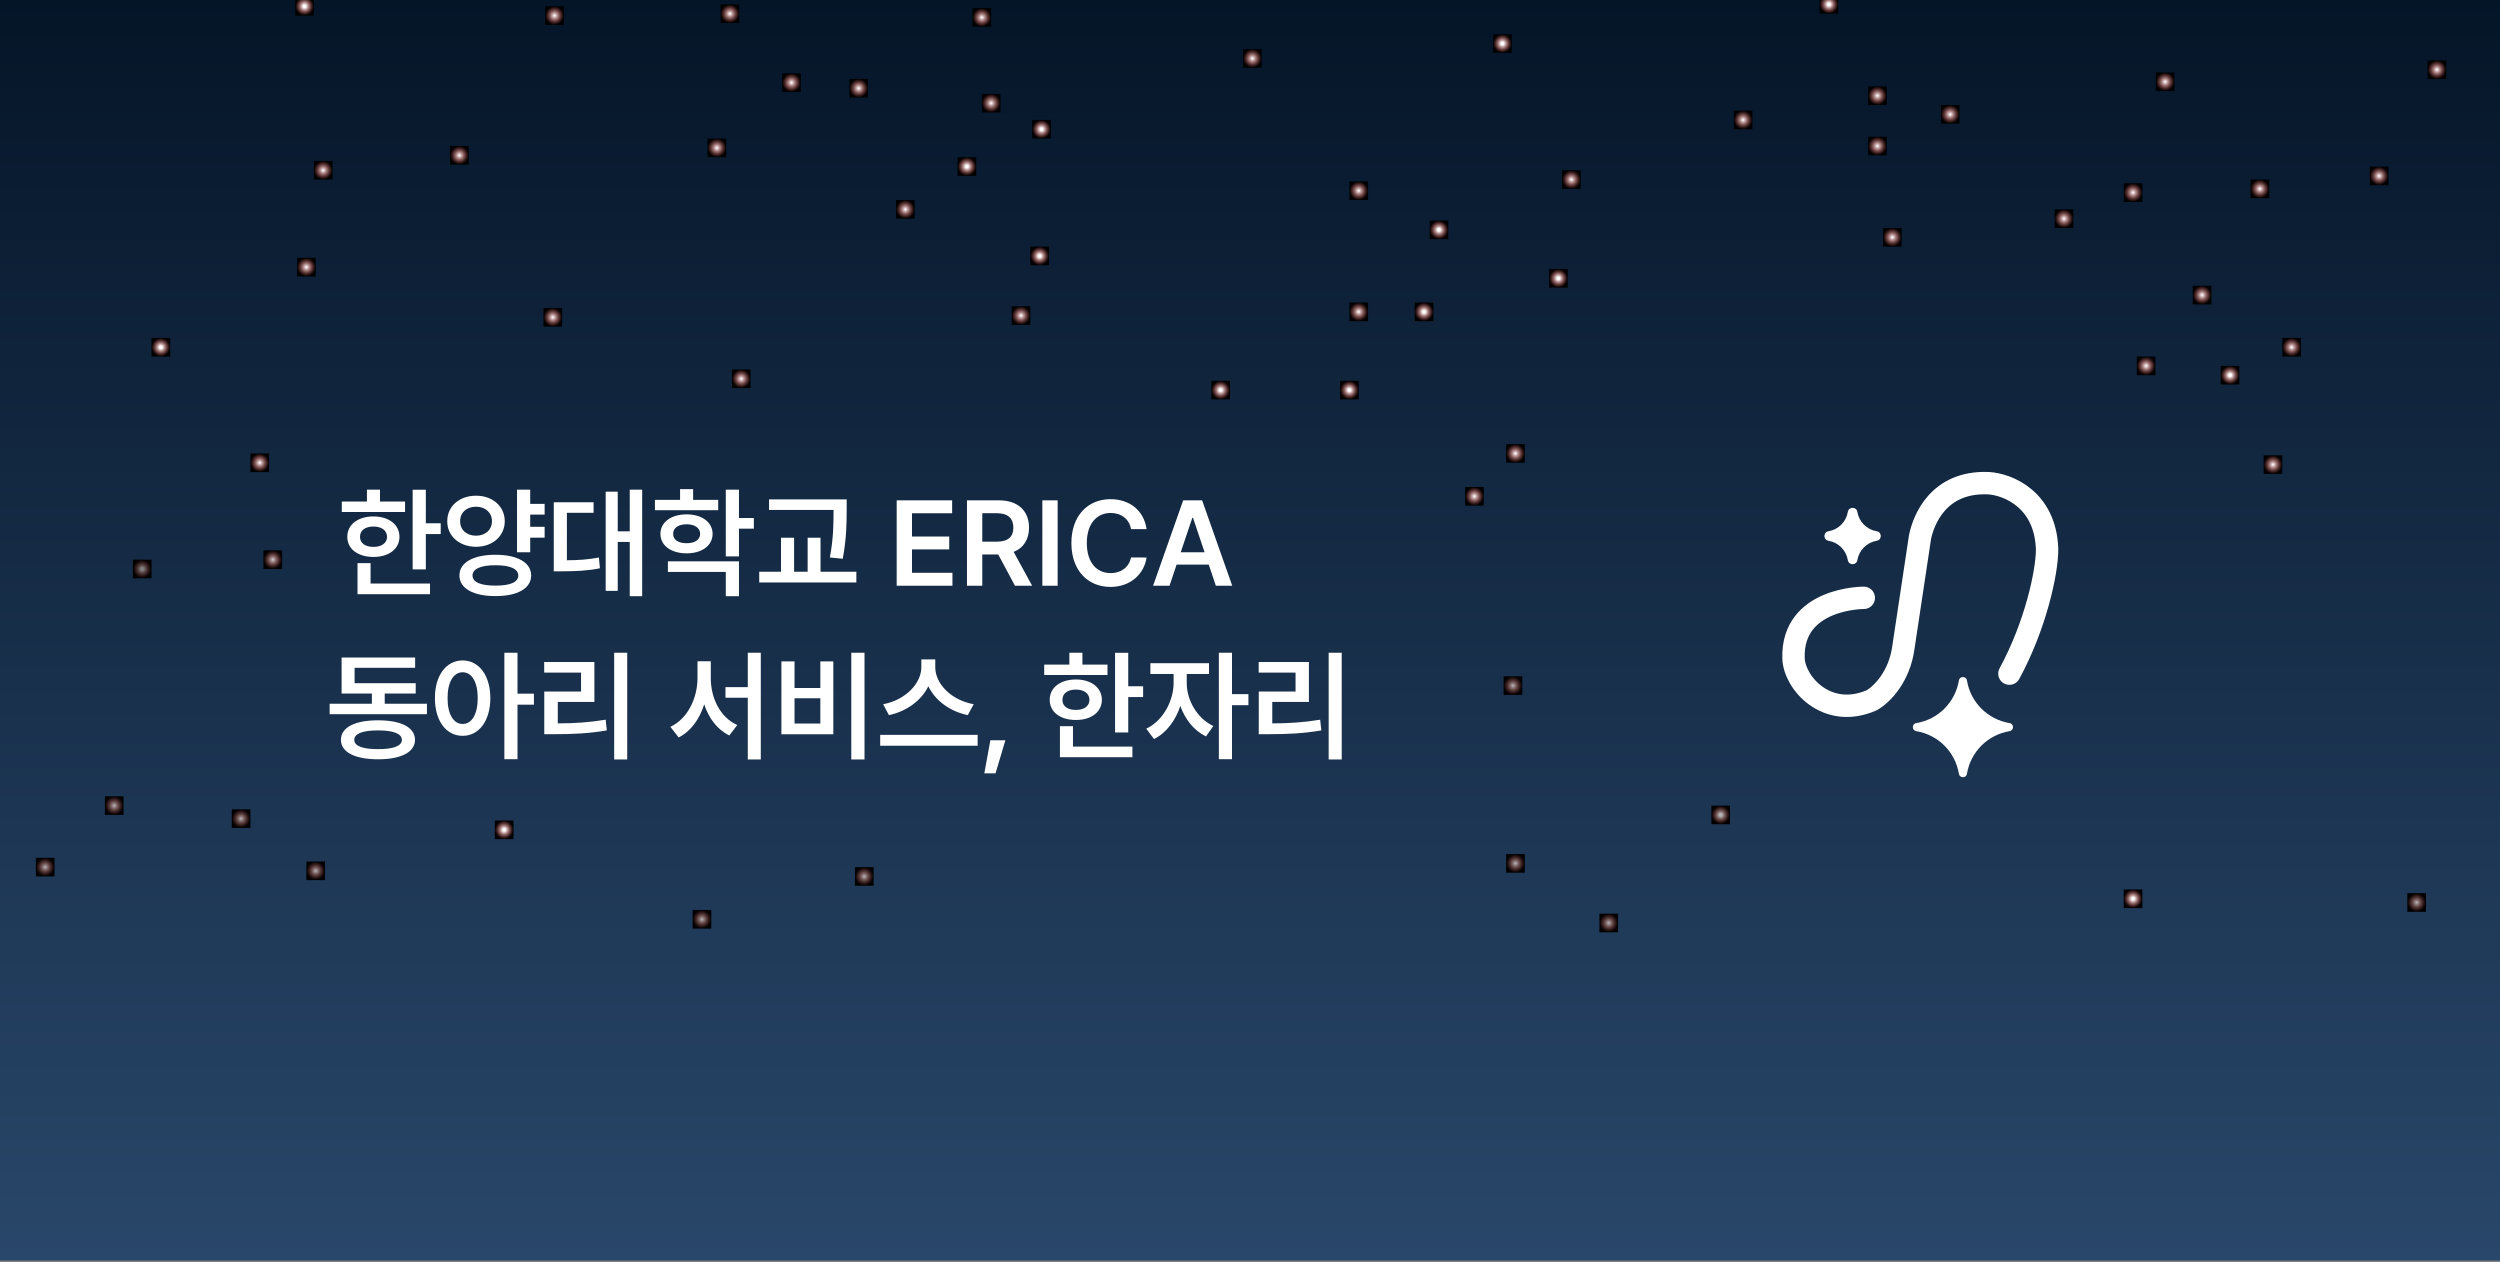 <svg width="414" height="209" viewBox="0 0 414 209" fill="none" xmlns="http://www.w3.org/2000/svg">
<rect x="0" y="0" width="414" height="209" fill="#808080" stroke="none"/>
<g clip-path="url(#clip0_2410_3915)">
<rect width="414" height="208.74" fill="url(#paint0_linear_2410_3915)"/>
<g style="mix-blend-mode:color-dodge">
<rect width="3.09" height="3.086" transform="translate(25.093 55.96)" fill="black"/>
<ellipse cx="26.638" cy="57.503" rx="1.545" ry="1.543" fill="url(#paint1_radial_2410_3915)"/>
</g>
<g style="mix-blend-mode:color-dodge">
<rect width="3.09" height="3.086" transform="translate(48.885 -0.505)" fill="black"/>
<ellipse cx="50.43" cy="1.038" rx="1.545" ry="1.543" fill="url(#paint2_radial_2410_3915)"/>
</g>
<g style="mix-blend-mode:color-dodge">
<rect width="3.09" height="3.086" transform="translate(22.004 92.678)" fill="black"/>
<ellipse cx="23.549" cy="94.221" rx="1.545" ry="1.543" fill="url(#paint3_radial_2410_3915)" fill-opacity="0.5"/>
</g>
<g style="mix-blend-mode:color-dodge">
<rect width="3.09" height="3.086" transform="translate(81.946 135.876)" fill="black"/>
<ellipse cx="83.491" cy="137.419" rx="1.545" ry="1.543" fill="url(#paint4_radial_2410_3915)"/>
</g>
<g style="mix-blend-mode:color-dodge">
<rect width="3.09" height="3.086" transform="translate(283.402 133.407)" fill="black"/>
<ellipse cx="284.947" cy="134.95" rx="1.545" ry="1.543" fill="url(#paint5_radial_2410_3915)" fill-opacity="0.7"/>
</g>
<g style="mix-blend-mode:color-dodge">
<rect width="3.09" height="3.086" transform="translate(351.688 147.292)" fill="black"/>
<ellipse cx="353.232" cy="148.835" rx="1.545" ry="1.543" fill="url(#paint6_radial_2410_3915)"/>
</g>
<g style="mix-blend-mode:color-dodge">
<rect width="3.09" height="3.086" transform="translate(367.754 60.589)" fill="black"/>
<ellipse cx="369.299" cy="62.131" rx="1.545" ry="1.543" fill="url(#paint7_radial_2410_3915)"/>
</g>
<g style="mix-blend-mode:color-dodge">
<rect width="3.09" height="3.086" transform="translate(114.698 150.686)" fill="black"/>
<ellipse cx="116.243" cy="152.229" rx="1.545" ry="1.543" fill="url(#paint8_radial_2410_3915)" fill-opacity="0.7"/>
</g>
<g style="mix-blend-mode:color-dodge">
<rect width="3.09" height="3.086" transform="translate(249 112)" fill="black"/>
<ellipse cx="250.545" cy="113.543" rx="1.545" ry="1.543" fill="url(#paint9_radial_2410_3915)" fill-opacity="0.7"/>
</g>
<g style="mix-blend-mode:color-dodge">
<rect width="3.09" height="3.086" transform="translate(249.415 141.43)" fill="black"/>
<ellipse cx="250.959" cy="142.973" rx="1.545" ry="1.543" fill="url(#paint10_radial_2410_3915)" fill-opacity="0.7"/>
</g>
<g style="mix-blend-mode:color-dodge">
<rect width="3.09" height="3.086" transform="translate(264.863 151.303)" fill="black"/>
<ellipse cx="266.408" cy="152.846" rx="1.545" ry="1.543" fill="url(#paint11_radial_2410_3915)" fill-opacity="0.7"/>
</g>
<g style="mix-blend-mode:color-dodge">
<rect width="3.09" height="3.086" transform="translate(398.653 147.909)" fill="black"/>
<ellipse cx="400.198" cy="149.452" rx="1.545" ry="1.543" fill="url(#paint12_radial_2410_3915)" fill-opacity="0.7"/>
</g>
<g style="mix-blend-mode:color-dodge">
<rect width="3.09" height="3.086" transform="translate(377.951 55.96)" fill="black"/>
<ellipse cx="379.496" cy="57.503" rx="1.545" ry="1.543" fill="url(#paint13_radial_2410_3915)"/>
</g>
<g style="mix-blend-mode:color-dodge">
<rect width="3.09" height="3.086" transform="translate(205.848 8.134)" fill="black"/>
<ellipse cx="207.393" cy="9.677" rx="1.545" ry="1.543" fill="url(#paint14_radial_2410_3915)"/>
</g>
<g style="mix-blend-mode:color-dodge">
<rect width="3.09" height="3.086" transform="translate(223.46 30.042)" fill="black"/>
<ellipse cx="225.005" cy="31.584" rx="1.545" ry="1.543" fill="url(#paint15_radial_2410_3915)"/>
</g>
<g style="mix-blend-mode:color-dodge">
<rect width="3.09" height="3.086" transform="translate(374.861 75.399)" fill="black"/>
<ellipse cx="376.406" cy="76.942" rx="1.545" ry="1.543" fill="url(#paint16_radial_2410_3915)"/>
</g>
<g style="mix-blend-mode:color-dodge">
<rect width="3.09" height="3.086" transform="translate(353.85 59.046)" fill="black"/>
<ellipse cx="355.395" cy="60.589" rx="1.545" ry="1.543" fill="url(#paint17_radial_2410_3915)"/>
</g>
<g style="mix-blend-mode:color-dodge">
<rect width="3.09" height="3.086" transform="translate(161.045 1.346)" fill="black"/>
<ellipse cx="162.59" cy="2.889" rx="1.545" ry="1.543" fill="url(#paint18_radial_2410_3915)"/>
</g>
<g style="mix-blend-mode:color-dodge">
<rect width="3.09" height="3.086" transform="translate(43.632 91.135)" fill="black"/>
<ellipse cx="45.177" cy="92.678" rx="1.545" ry="1.543" fill="url(#paint19_radial_2410_3915)" fill-opacity="0.8"/>
</g>
<g style="mix-blend-mode:color-dodge">
<rect width="3.09" height="3.086" transform="translate(311.829 37.756)" fill="black"/>
<ellipse cx="313.374" cy="39.298" rx="1.545" ry="1.543" fill="url(#paint20_radial_2410_3915)"/>
</g>
<g style="mix-blend-mode:color-dodge">
<rect width="3.09" height="3.086" transform="translate(5.937 142.047)" fill="black"/>
<ellipse cx="7.481" cy="143.59" rx="1.545" ry="1.543" fill="url(#paint21_radial_2410_3915)" fill-opacity="0.7"/>
</g>
<g style="mix-blend-mode:color-dodge">
<rect width="3.09" height="3.086" transform="translate(17.369 131.865)" fill="black"/>
<ellipse cx="18.914" cy="133.407" rx="1.545" ry="1.543" fill="url(#paint22_radial_2410_3915)" fill-opacity="0.7"/>
</g>
<g style="mix-blend-mode:color-dodge">
<rect width="3.09" height="3.086" transform="translate(49.194 42.692)" fill="black"/>
<ellipse cx="50.739" cy="44.235" rx="1.545" ry="1.543" fill="url(#paint23_radial_2410_3915)"/>
</g>
<g style="mix-blend-mode:color-dodge">
<rect width="3.09" height="3.086" transform="translate(41.469 75.091)" fill="black"/>
<ellipse cx="43.014" cy="76.633" rx="1.545" ry="1.543" fill="url(#paint24_radial_2410_3915)"/>
</g>
<g style="mix-blend-mode:color-dodge">
<rect width="3.09" height="3.086" transform="translate(148.377 33.127)" fill="black"/>
<ellipse cx="149.922" cy="34.67" rx="1.545" ry="1.543" fill="url(#paint25_radial_2410_3915)"/>
</g>
<g style="mix-blend-mode:color-dodge">
<rect width="3.09" height="3.086" transform="translate(167.534 50.715)" fill="black"/>
<ellipse cx="169.079" cy="52.258" rx="1.545" ry="1.543" fill="url(#paint26_radial_2410_3915)"/>
</g>
<g style="mix-blend-mode:color-dodge">
<rect width="3.09" height="3.086" transform="translate(249.415 73.548)" fill="black"/>
<ellipse cx="250.959" cy="75.091" rx="1.545" ry="1.543" fill="url(#paint27_radial_2410_3915)"/>
</g>
<g style="mix-blend-mode:color-dodge">
<rect width="3.09" height="3.086" transform="translate(242.617 80.645)" fill="black"/>
<ellipse cx="244.162" cy="82.187" rx="1.545" ry="1.543" fill="url(#paint28_radial_2410_3915)"/>
</g>
<g style="mix-blend-mode:color-dodge">
<rect width="3.09" height="3.086" transform="translate(258.684 28.19)" fill="black"/>
<ellipse cx="260.229" cy="29.733" rx="1.545" ry="1.543" fill="url(#paint29_radial_2410_3915)"/>
</g>
<g style="mix-blend-mode:color-dodge">
<rect width="3.09" height="3.086" transform="translate(223.46 50.098)" fill="black"/>
<ellipse cx="225.005" cy="51.641" rx="1.545" ry="1.543" fill="url(#paint30_radial_2410_3915)"/>
</g>
<g style="mix-blend-mode:color-dodge">
<rect width="3.09" height="3.086" transform="translate(287.11 18.317)" fill="black"/>
<ellipse cx="288.655" cy="19.86" rx="1.545" ry="1.543" fill="url(#paint31_radial_2410_3915)"/>
</g>
<g style="mix-blend-mode:color-dodge">
<rect width="3.09" height="3.086" transform="translate(321.407 17.391)" fill="black"/>
<ellipse cx="322.952" cy="18.934" rx="1.545" ry="1.543" fill="url(#paint32_radial_2410_3915)"/>
</g>
<g style="mix-blend-mode:color-dodge">
<rect width="3.09" height="3.086" transform="translate(309.357 22.637)" fill="black"/>
<ellipse cx="310.902" cy="24.179" rx="1.545" ry="1.543" fill="url(#paint33_radial_2410_3915)"/>
</g>
<g style="mix-blend-mode:color-dodge">
<rect width="3.09" height="3.086" transform="translate(309.357 14.306)" fill="black"/>
<ellipse cx="310.902" cy="15.848" rx="1.545" ry="1.543" fill="url(#paint34_radial_2410_3915)"/>
</g>
<g style="mix-blend-mode:color-dodge">
<rect width="3.09" height="3.086" transform="translate(340.255 34.67)" fill="black"/>
<ellipse cx="341.8" cy="36.213" rx="1.545" ry="1.543" fill="url(#paint35_radial_2410_3915)"/>
</g>
<g style="mix-blend-mode:color-dodge">
<rect width="3.09" height="3.086" transform="translate(372.698 29.733)" fill="black"/>
<ellipse cx="374.243" cy="31.276" rx="1.545" ry="1.543" fill="url(#paint36_radial_2410_3915)"/>
</g>
<g style="mix-blend-mode:color-dodge">
<rect width="3.09" height="3.086" transform="translate(363.12 47.321)" fill="black"/>
<ellipse cx="364.665" cy="48.864" rx="1.545" ry="1.543" fill="url(#paint37_radial_2410_3915)"/>
</g>
<g style="mix-blend-mode:color-dodge">
<rect width="3.09" height="3.086" transform="translate(351.688 30.35)" fill="black"/>
<ellipse cx="353.232" cy="31.893" rx="1.545" ry="1.543" fill="url(#paint38_radial_2410_3915)"/>
</g>
<g style="mix-blend-mode:color-dodge">
<rect width="3.09" height="3.086" transform="translate(402.011 10)" fill="black"/>
<ellipse cx="403.556" cy="11.543" rx="1.545" ry="1.543" fill="url(#paint39_radial_2410_3915)"/>
</g>
<g style="mix-blend-mode:color-dodge">
<rect width="3.09" height="3.086" transform="translate(392.432 27.588)" fill="black"/>
<ellipse cx="393.977" cy="29.13" rx="1.545" ry="1.543" fill="url(#paint40_radial_2410_3915)"/>
</g>
<g style="mix-blend-mode:color-dodge">
<rect width="3.09" height="3.086" transform="translate(357 12)" fill="black"/>
<ellipse cx="358.545" cy="13.543" rx="1.545" ry="1.543" fill="url(#paint41_radial_2410_3915)"/>
</g>
<g style="mix-blend-mode:color-dodge">
<rect width="3.09" height="3.086" transform="translate(117.17 22.945)" fill="black"/>
<ellipse cx="118.715" cy="24.488" rx="1.545" ry="1.543" fill="url(#paint42_radial_2410_3915)"/>
</g>
<g style="mix-blend-mode:color-dodge">
<rect width="3.09" height="3.086" transform="translate(121.207 61.182)" fill="black"/>
<ellipse cx="122.752" cy="62.725" rx="1.545" ry="1.543" fill="url(#paint43_radial_2410_3915)"/>
</g>
<g style="mix-blend-mode:color-dodge">
<rect width="3.09" height="3.086" transform="translate(90 51)" fill="black"/>
<ellipse cx="91.545" cy="52.543" rx="1.545" ry="1.543" fill="url(#paint44_radial_2410_3915)"/>
</g>
<g style="mix-blend-mode:color-dodge">
<rect width="3.09" height="3.086" transform="translate(129.529 12.146)" fill="black"/>
<ellipse cx="131.074" cy="13.688" rx="1.545" ry="1.543" fill="url(#paint45_radial_2410_3915)"/>
</g>
<g style="mix-blend-mode:color-dodge">
<rect width="3.09" height="3.086" transform="translate(119.333 0.729)" fill="black"/>
<ellipse cx="120.878" cy="2.272" rx="1.545" ry="1.543" fill="url(#paint46_radial_2410_3915)"/>
</g>
<g style="mix-blend-mode:color-dodge">
<rect width="3.09" height="3.086" transform="translate(162.59 15.54)" fill="black"/>
<ellipse cx="164.135" cy="17.082" rx="1.545" ry="1.543" fill="url(#paint47_radial_2410_3915)"/>
</g>
<g style="mix-blend-mode:color-dodge">
<rect width="3.09" height="3.086" transform="translate(140.653 13.071)" fill="black"/>
<ellipse cx="142.197" cy="14.614" rx="1.545" ry="1.543" fill="url(#paint48_radial_2410_3915)"/>
</g>
<g style="mix-blend-mode:color-dodge">
<rect width="3.09" height="3.086" transform="translate(90.289 1.038)" fill="black"/>
<ellipse cx="91.834" cy="2.58" rx="1.545" ry="1.543" fill="url(#paint49_radial_2410_3915)"/>
</g>
<g style="mix-blend-mode:color-dodge">
<rect width="3.09" height="3.086" transform="translate(51.975 26.648)" fill="black"/>
<ellipse cx="53.52" cy="28.19" rx="1.545" ry="1.543" fill="url(#paint50_radial_2410_3915)"/>
</g>
<g style="mix-blend-mode:color-dodge">
<rect width="3.09" height="3.086" transform="translate(74.531 24.179)" fill="black"/>
<ellipse cx="76.075" cy="25.722" rx="1.545" ry="1.543" fill="url(#paint51_radial_2410_3915)"/>
</g>
<g style="mix-blend-mode:color-dodge">
<rect width="3.09" height="3.086" transform="translate(38.38 134.024)" fill="black"/>
<ellipse cx="39.925" cy="135.567" rx="1.545" ry="1.543" fill="url(#paint52_radial_2410_3915)" fill-opacity="0.7"/>
</g>
<g style="mix-blend-mode:color-dodge">
<rect width="3.09" height="3.086" transform="translate(50.739 142.664)" fill="black"/>
<ellipse cx="52.284" cy="144.207" rx="1.545" ry="1.543" fill="url(#paint53_radial_2410_3915)" fill-opacity="0.7"/>
</g>
<g style="mix-blend-mode:color-dodge">
<rect width="3.09" height="3.086" transform="translate(141.58 143.59)" fill="black"/>
<ellipse cx="143.124" cy="145.132" rx="1.545" ry="1.543" fill="url(#paint54_radial_2410_3915)" fill-opacity="0.7"/>
</g>
<g style="mix-blend-mode:color-dodge">
<rect width="3.09" height="3.086" transform="translate(301.323 -0.814)" fill="black"/>
<ellipse cx="302.868" cy="0.729" rx="1.545" ry="1.543" fill="url(#paint55_radial_2410_3915)"/>
</g>
<g style="mix-blend-mode:color-dodge">
<rect width="3.09" height="3.086" transform="translate(247.251 5.666)" fill="black"/>
<ellipse cx="248.796" cy="7.209" rx="1.545" ry="1.543" fill="url(#paint56_radial_2410_3915)"/>
</g>
<g style="mix-blend-mode:color-dodge">
<rect width="3.09" height="3.086" transform="translate(170.933 19.86)" fill="black"/>
<ellipse cx="172.478" cy="21.402" rx="1.545" ry="1.543" fill="url(#paint57_radial_2410_3915)"/>
</g>
<g style="mix-blend-mode:color-dodge">
<rect width="3.09" height="3.086" transform="translate(158.574 26.03)" fill="black"/>
<ellipse cx="160.119" cy="27.573" rx="1.545" ry="1.543" fill="url(#paint58_radial_2410_3915)"/>
</g>
<g style="mix-blend-mode:color-dodge">
<rect width="3.09" height="3.086" transform="translate(170.624 40.841)" fill="black"/>
<ellipse cx="172.169" cy="42.384" rx="1.545" ry="1.543" fill="url(#paint59_radial_2410_3915)"/>
</g>
<g style="mix-blend-mode:color-dodge">
<rect width="3.09" height="3.086" transform="translate(236.746 36.521)" fill="black"/>
<ellipse cx="238.291" cy="38.064" rx="1.545" ry="1.543" fill="url(#paint60_radial_2410_3915)"/>
</g>
<g style="mix-blend-mode:color-dodge">
<rect width="3.09" height="3.086" transform="translate(256.521 44.544)" fill="black"/>
<ellipse cx="258.066" cy="46.087" rx="1.545" ry="1.543" fill="url(#paint61_radial_2410_3915)"/>
</g>
<g style="mix-blend-mode:color-dodge">
<rect width="3.09" height="3.086" transform="translate(234.274 50.098)" fill="black"/>
<ellipse cx="235.819" cy="51.641" rx="1.545" ry="1.543" fill="url(#paint62_radial_2410_3915)"/>
</g>
<g style="mix-blend-mode:color-dodge">
<rect width="3.09" height="3.086" transform="translate(200.595 63.057)" fill="black"/>
<ellipse cx="202.14" cy="64.6" rx="1.545" ry="1.543" fill="url(#paint63_radial_2410_3915)"/>
</g>
<g style="mix-blend-mode:color-dodge">
<rect width="3.09" height="3.086" transform="translate(221.915 63.057)" fill="black"/>
<ellipse cx="223.46" cy="64.6" rx="1.545" ry="1.543" fill="url(#paint64_radial_2410_3915)"/>
</g>
<path d="M308.642 99C308.642 99 296.683 98.948 297.006 109.021C297.137 113.078 302.498 119.182 309.911 115.983C311.709 114.999 314.565 111.975 315.2 107.228L317.95 88.979C318.512 86.146 320.976 79.675 329.268 80.013C332.407 80.189 338.746 82.629 339 90.983C339 94.773 337.075 103.62 332.759 111.553" stroke="white" stroke-width="3.706" stroke-linecap="round" stroke-linejoin="round"/>
<path d="M324.392 112.684C324.517 111.929 325.603 111.929 325.727 112.684C326.324 116.308 329.164 119.148 332.788 119.745C333.544 119.87 333.544 120.956 332.788 121.08C329.164 121.677 326.324 124.517 325.727 128.141C325.603 128.897 324.517 128.897 324.392 128.141C323.795 124.517 320.955 121.677 317.331 121.08C316.576 120.956 316.576 119.87 317.331 119.745C320.955 119.148 323.795 116.308 324.392 112.684Z" fill="white"/>
<path d="M306.002 84.766C306.149 83.874 307.43 83.874 307.577 84.766C307.849 86.414 309.14 87.705 310.788 87.977C311.68 88.124 311.68 89.405 310.788 89.552C309.14 89.823 307.849 91.115 307.577 92.763C307.43 93.655 306.149 93.655 306.002 92.763C305.73 91.115 304.439 89.823 302.791 89.552C301.899 89.405 301.899 88.124 302.791 87.977C304.439 87.705 305.73 86.414 306.002 84.766Z" fill="white"/>
<path d="M70.517 81.102V86.648H72.982V88.436H70.517V94.293H68.334V81.102H70.517ZM56.601 84.783V83.057H60.765V81.088H62.927V83.057H67.077V84.783H56.601ZM57.512 88.899C57.505 86.869 59.273 85.522 61.849 85.522C64.384 85.522 66.145 86.869 66.152 88.899C66.145 90.909 64.384 92.235 61.849 92.228C59.273 92.235 57.505 90.909 57.512 88.899ZM59.204 98.395V93.257H61.366V96.634H71.207V98.395H59.204ZM59.619 88.899C59.605 89.956 60.503 90.57 61.849 90.564C63.182 90.57 64.08 89.956 64.094 88.899C64.08 87.822 63.182 87.193 61.849 87.193C60.503 87.193 59.605 87.822 59.619 88.899ZM90.191 83.436V85.218H87.802V87.242H90.191V89.037H87.802V91.454H85.619V81.088H87.802V83.436H90.191ZM74.066 86.316C74.052 83.823 76.103 82.083 78.831 82.09C81.552 82.083 83.575 83.823 83.589 86.316C83.575 88.796 81.552 90.543 78.831 90.55C76.103 90.543 74.052 88.796 74.066 86.316ZM76.082 95.301C76.075 93.146 78.396 91.869 82.056 91.869C85.675 91.869 87.961 93.146 87.961 95.301C87.961 97.442 85.675 98.72 82.056 98.713C78.396 98.72 76.075 97.442 76.082 95.301ZM76.2 86.316C76.186 87.787 77.311 88.706 78.831 88.713C80.336 88.706 81.462 87.787 81.469 86.316C81.462 84.859 80.336 83.906 78.831 83.913C77.311 83.906 76.186 84.859 76.2 86.316ZM78.251 95.301C78.244 96.42 79.632 96.986 82.056 96.979C84.473 96.986 85.827 96.42 85.827 95.301C85.827 94.196 84.473 93.602 82.056 93.602C79.632 93.602 78.244 94.196 78.251 95.301ZM106.344 81.088V98.727H104.286V89.742H102.297V97.849H100.301V81.42H102.297V87.988H104.286V81.088H106.344ZM91.703 94.611V83.174H98.298V84.921H93.878V92.78C95.805 92.767 97.38 92.67 99.175 92.325L99.348 94.106C97.207 94.534 95.356 94.597 92.905 94.611H91.703ZM118.933 82.773V84.493H108.456V82.773H112.621V81.005H114.782V82.773H118.933ZM109.368 88.409C109.361 86.475 111.143 85.184 113.705 85.177C116.246 85.184 118 86.475 118.007 88.409C118 90.343 116.246 91.634 113.705 91.634C111.143 91.634 109.361 90.343 109.368 88.409ZM110.604 94.707V92.96H122.372V98.727H120.19V94.707H110.604ZM111.474 88.409C111.46 89.403 112.358 89.963 113.705 89.956C115.038 89.963 115.936 89.403 115.949 88.409C115.936 87.407 115.038 86.827 113.705 86.82C112.358 86.827 111.46 87.407 111.474 88.409ZM120.19 92.138V81.088H122.372V85.778H124.838V87.552H122.372V92.138H120.19ZM140.21 82.698V84.5C140.196 86.689 140.196 89.065 139.561 92.532L137.427 92.318C138.034 89.044 138.034 86.634 138.034 84.5V84.445H127.351V82.698H140.21ZM125.728 96.461V94.68H129.333V89.044H131.501V94.68H133.746V89.044H135.88V94.68H141.812V96.461H125.728ZM148.491 97V82.856H157.676V84.997H151.025V88.851H157.193V90.985H151.025V94.859H157.724V97H148.491ZM160.132 97V82.856H165.422C168.674 82.856 170.408 84.68 170.408 87.38C170.408 89.3 169.531 90.722 167.859 91.392L170.926 97H168.08L165.304 91.814H162.666V97H160.132ZM162.666 89.7H165.049C166.955 89.7 167.811 88.885 167.811 87.38C167.811 85.874 166.955 84.983 165.035 84.983H162.666V89.7ZM175.147 82.856V97H172.612V82.856H175.147ZM187.297 87.629C187.007 85.93 185.654 84.949 183.934 84.949C181.614 84.949 179.977 86.731 179.977 89.928C179.977 93.181 181.628 94.907 183.92 94.907C185.612 94.907 186.966 93.968 187.297 92.311L189.873 92.325C189.48 95.025 187.242 97.193 183.893 97.193C180.157 97.193 177.422 94.486 177.422 89.928C177.422 85.356 180.191 82.663 183.893 82.663C187.014 82.663 189.431 84.479 189.873 87.629H187.297ZM193.671 97H190.95L195.936 82.856H199.072L204.058 97H201.344L200.17 93.499H194.845L193.671 97ZM195.529 91.454H199.479L197.559 85.743H197.449L195.529 91.454Z" fill="white"/>
<path d="M70.699 116.541V118.268H54.587V116.541H61.583V114.849H56.569V108.883H68.745V110.588H58.724V113.137H68.841V114.849H63.71V116.541H70.699ZM56.459 122.515C56.459 120.45 58.772 119.283 62.605 119.283C66.424 119.283 68.717 120.45 68.724 122.515C68.717 124.566 66.424 125.733 62.605 125.74C58.772 125.733 56.459 124.566 56.459 122.515ZM58.669 122.515C58.655 123.537 60.043 124.069 62.605 124.055C65.139 124.069 66.541 123.537 66.555 122.515C66.541 121.5 65.139 120.954 62.605 120.954C60.043 120.954 58.655 121.5 58.669 122.515ZM76.61 109.366C79.275 109.373 81.189 111.79 81.202 115.602C81.189 119.442 79.275 121.859 76.61 121.852C73.937 121.859 72.017 119.442 72.024 115.602C72.017 111.79 73.937 109.373 76.61 109.366ZM74.117 115.602C74.11 118.316 75.132 119.891 76.61 119.891C78.115 119.891 79.11 118.316 79.11 115.602C79.11 112.909 78.115 111.327 76.61 111.327C75.132 111.327 74.11 112.909 74.117 115.602ZM83.523 125.727V108.088H85.698V114.87H88.419V116.693H85.698V125.727H83.523ZM103.867 108.088V125.768H101.706V108.088H103.867ZM90.117 111.383V109.622H98.432V116.244H92.369V119.794C95.145 119.78 97.541 119.642 100.297 119.18L100.49 120.954C97.486 121.472 94.848 121.583 91.678 121.583H90.131V114.518H96.222V111.383H90.117ZM117.708 112.329C117.708 115.602 119.276 118.82 122.093 120.064L120.774 121.797C118.778 120.816 117.376 118.945 116.617 116.638C115.85 119.076 114.414 121.099 112.383 122.122L111.016 120.36C113.889 119.021 115.491 115.616 115.505 112.329V109.504H117.708V112.329ZM120.139 115.547V113.793H123.834V108.088H125.988V125.768H123.834V115.547H120.139ZM143.163 108.088V125.768H140.974V108.088H143.163ZM129.399 121.597V109.525H131.575V113.938H135.849V109.525H137.997V121.597H129.399ZM131.575 119.815H135.849V115.637H131.575V119.815ZM154.882 110.499C154.875 113.233 157.548 115.968 161.242 116.617L160.269 118.427C157.306 117.812 154.882 116.023 153.735 113.648C152.575 116.003 150.151 117.798 147.202 118.427L146.249 116.617C149.889 115.954 152.561 113.22 152.575 110.499V109.2H154.882V110.499ZM145.759 123.489V121.693H161.898V123.489H145.759ZM166.49 122.591L164.86 128.068H163.003L164.004 122.591H166.49ZM186.837 108.102V113.648H189.302V115.436H186.837V121.293H184.655V108.102H186.837ZM172.921 111.783V110.057H177.086V108.088H179.247V110.057H183.398V111.783H172.921ZM173.833 115.899C173.826 113.869 175.594 112.522 178.17 112.522C180.704 112.522 182.465 113.869 182.472 115.899C182.465 117.909 180.704 119.235 178.17 119.228C175.594 119.235 173.826 117.909 173.833 115.899ZM175.525 125.395V120.257H177.686V123.634H187.527V125.395H175.525ZM175.939 115.899C175.925 116.956 176.823 117.57 178.17 117.564C179.503 117.57 180.4 116.956 180.414 115.899C180.4 114.822 179.503 114.193 178.17 114.193C176.823 114.193 175.925 114.822 175.939 115.899ZM196.525 113.095C196.512 115.83 198.148 118.931 200.931 120.229L199.716 121.942C197.727 121.017 196.256 119.117 195.462 116.907C194.661 119.331 193.121 121.403 191.097 122.384L189.82 120.671C192.63 119.345 194.343 116.037 194.35 113.095V111.61H190.503V109.829H200.213V111.61H196.525V113.095ZM201.843 125.727V108.088H204.018V114.953H206.739V116.776H204.018V125.727H201.843ZM222.188 108.088V125.768H220.026V108.088H222.188ZM208.438 111.383V109.622H216.753V116.244H210.689V119.794C213.465 119.78 215.862 119.642 218.617 119.18L218.811 120.954C215.806 121.472 213.168 121.583 209.998 121.583H208.451V114.518H214.543V111.383H208.438Z" fill="white"/>
</g>
<defs>
<linearGradient id="paint0_linear_2410_3915" x1="207" y1="0" x2="207" y2="208.74" gradientUnits="userSpaceOnUse">
<stop stop-color="#051528"/>
<stop offset="1" stop-color="#29476A"/>
</linearGradient>
<radialGradient id="paint1_radial_2410_3915" cx="0" cy="0" r="1" gradientUnits="userSpaceOnUse" gradientTransform="translate(26.638 57.503) rotate(90) scale(1.543 1.545)">
<stop offset="0.146" stop-color="white"/>
<stop offset="1" stop-color="#FF5E5E" stop-opacity="0"/>
</radialGradient>
<radialGradient id="paint2_radial_2410_3915" cx="0" cy="0" r="1" gradientUnits="userSpaceOnUse" gradientTransform="translate(50.43 1.038) rotate(90) scale(1.543 1.545)">
<stop offset="0.146" stop-color="white"/>
<stop offset="1" stop-color="#FF5E5E" stop-opacity="0"/>
</radialGradient>
<radialGradient id="paint3_radial_2410_3915" cx="0" cy="0" r="1" gradientUnits="userSpaceOnUse" gradientTransform="translate(23.549 94.221) rotate(90) scale(1.543 1.545)">
<stop offset="0.146" stop-color="white"/>
<stop offset="1" stop-color="#FF5E5E" stop-opacity="0"/>
</radialGradient>
<radialGradient id="paint4_radial_2410_3915" cx="0" cy="0" r="1" gradientUnits="userSpaceOnUse" gradientTransform="translate(83.491 137.419) rotate(90) scale(1.543 1.545)">
<stop offset="0.146" stop-color="white"/>
<stop offset="1" stop-color="#FF5E5E" stop-opacity="0"/>
</radialGradient>
<radialGradient id="paint5_radial_2410_3915" cx="0" cy="0" r="1" gradientUnits="userSpaceOnUse" gradientTransform="translate(284.947 134.95) rotate(90) scale(1.543 1.545)">
<stop offset="0.146" stop-color="white"/>
<stop offset="1" stop-color="#FF5E5E" stop-opacity="0"/>
</radialGradient>
<radialGradient id="paint6_radial_2410_3915" cx="0" cy="0" r="1" gradientUnits="userSpaceOnUse" gradientTransform="translate(353.232 148.835) rotate(90) scale(1.543 1.545)">
<stop offset="0.146" stop-color="white"/>
<stop offset="1" stop-color="#FF5E5E" stop-opacity="0"/>
</radialGradient>
<radialGradient id="paint7_radial_2410_3915" cx="0" cy="0" r="1" gradientUnits="userSpaceOnUse" gradientTransform="translate(369.299 62.131) rotate(90) scale(1.543 1.545)">
<stop offset="0.146" stop-color="white"/>
<stop offset="1" stop-color="#FF5E5E" stop-opacity="0"/>
</radialGradient>
<radialGradient id="paint8_radial_2410_3915" cx="0" cy="0" r="1" gradientUnits="userSpaceOnUse" gradientTransform="translate(116.243 152.229) rotate(90) scale(1.543 1.545)">
<stop offset="0.016" stop-color="white"/>
<stop offset="1" stop-color="#FF5E5E" stop-opacity="0"/>
</radialGradient>
<radialGradient id="paint9_radial_2410_3915" cx="0" cy="0" r="1" gradientUnits="userSpaceOnUse" gradientTransform="translate(250.545 113.543) rotate(90) scale(1.543 1.545)">
<stop offset="0.016" stop-color="white"/>
<stop offset="1" stop-color="#FF5E5E" stop-opacity="0"/>
</radialGradient>
<radialGradient id="paint10_radial_2410_3915" cx="0" cy="0" r="1" gradientUnits="userSpaceOnUse" gradientTransform="translate(250.959 142.973) rotate(90) scale(1.543 1.545)">
<stop offset="0.016" stop-color="white"/>
<stop offset="1" stop-color="#FF5E5E" stop-opacity="0"/>
</radialGradient>
<radialGradient id="paint11_radial_2410_3915" cx="0" cy="0" r="1" gradientUnits="userSpaceOnUse" gradientTransform="translate(266.408 152.846) rotate(90) scale(1.543 1.545)">
<stop offset="0.016" stop-color="white"/>
<stop offset="1" stop-color="#FF5E5E" stop-opacity="0"/>
</radialGradient>
<radialGradient id="paint12_radial_2410_3915" cx="0" cy="0" r="1" gradientUnits="userSpaceOnUse" gradientTransform="translate(400.198 149.452) rotate(90) scale(1.543 1.545)">
<stop offset="0.016" stop-color="white"/>
<stop offset="1" stop-color="#FF5E5E" stop-opacity="0"/>
</radialGradient>
<radialGradient id="paint13_radial_2410_3915" cx="0" cy="0" r="1" gradientUnits="userSpaceOnUse" gradientTransform="translate(379.496 57.503) rotate(90) scale(1.543 1.545)">
<stop offset="0.016" stop-color="white"/>
<stop offset="1" stop-color="#FF5E5E" stop-opacity="0"/>
</radialGradient>
<radialGradient id="paint14_radial_2410_3915" cx="0" cy="0" r="1" gradientUnits="userSpaceOnUse" gradientTransform="translate(207.393 9.677) rotate(90) scale(1.543 1.545)">
<stop offset="0.016" stop-color="white"/>
<stop offset="1" stop-color="#FF5E5E" stop-opacity="0"/>
</radialGradient>
<radialGradient id="paint15_radial_2410_3915" cx="0" cy="0" r="1" gradientUnits="userSpaceOnUse" gradientTransform="translate(225.005 31.584) rotate(90) scale(1.543 1.545)">
<stop offset="0.016" stop-color="white"/>
<stop offset="1" stop-color="#FF5E5E" stop-opacity="0"/>
</radialGradient>
<radialGradient id="paint16_radial_2410_3915" cx="0" cy="0" r="1" gradientUnits="userSpaceOnUse" gradientTransform="translate(376.406 76.942) rotate(90) scale(1.543 1.545)">
<stop offset="0.016" stop-color="white"/>
<stop offset="1" stop-color="#FF5E5E" stop-opacity="0"/>
</radialGradient>
<radialGradient id="paint17_radial_2410_3915" cx="0" cy="0" r="1" gradientUnits="userSpaceOnUse" gradientTransform="translate(355.395 60.589) rotate(90) scale(1.543 1.545)">
<stop offset="0.016" stop-color="white"/>
<stop offset="1" stop-color="#FF5E5E" stop-opacity="0"/>
</radialGradient>
<radialGradient id="paint18_radial_2410_3915" cx="0" cy="0" r="1" gradientUnits="userSpaceOnUse" gradientTransform="translate(162.59 2.889) rotate(90) scale(1.543 1.545)">
<stop offset="0.016" stop-color="white"/>
<stop offset="1" stop-color="#FF5E5E" stop-opacity="0"/>
</radialGradient>
<radialGradient id="paint19_radial_2410_3915" cx="0" cy="0" r="1" gradientUnits="userSpaceOnUse" gradientTransform="translate(45.177 92.678) rotate(90) scale(1.543 1.545)">
<stop offset="0.016" stop-color="white"/>
<stop offset="1" stop-color="#FF5E5E" stop-opacity="0"/>
</radialGradient>
<radialGradient id="paint20_radial_2410_3915" cx="0" cy="0" r="1" gradientUnits="userSpaceOnUse" gradientTransform="translate(313.374 39.298) rotate(90) scale(1.543 1.545)">
<stop offset="0.016" stop-color="white"/>
<stop offset="1" stop-color="#FF5E5E" stop-opacity="0"/>
</radialGradient>
<radialGradient id="paint21_radial_2410_3915" cx="0" cy="0" r="1" gradientUnits="userSpaceOnUse" gradientTransform="translate(7.481 143.59) rotate(90) scale(1.543 1.545)">
<stop offset="0.016" stop-color="white"/>
<stop offset="1" stop-color="#FF5E5E" stop-opacity="0"/>
</radialGradient>
<radialGradient id="paint22_radial_2410_3915" cx="0" cy="0" r="1" gradientUnits="userSpaceOnUse" gradientTransform="translate(18.914 133.407) rotate(90) scale(1.543 1.545)">
<stop offset="0.016" stop-color="white"/>
<stop offset="1" stop-color="#FF5E5E" stop-opacity="0"/>
</radialGradient>
<radialGradient id="paint23_radial_2410_3915" cx="0" cy="0" r="1" gradientUnits="userSpaceOnUse" gradientTransform="translate(50.739 44.235) rotate(90) scale(1.543 1.545)">
<stop offset="0.016" stop-color="white"/>
<stop offset="1" stop-color="#FF5E5E" stop-opacity="0"/>
</radialGradient>
<radialGradient id="paint24_radial_2410_3915" cx="0" cy="0" r="1" gradientUnits="userSpaceOnUse" gradientTransform="translate(43.014 76.633) rotate(90) scale(1.543 1.545)">
<stop offset="0.016" stop-color="white"/>
<stop offset="1" stop-color="#FF5E5E" stop-opacity="0"/>
</radialGradient>
<radialGradient id="paint25_radial_2410_3915" cx="0" cy="0" r="1" gradientUnits="userSpaceOnUse" gradientTransform="translate(149.922 34.67) rotate(90) scale(1.543 1.545)">
<stop offset="0.016" stop-color="white"/>
<stop offset="1" stop-color="#FF5E5E" stop-opacity="0"/>
</radialGradient>
<radialGradient id="paint26_radial_2410_3915" cx="0" cy="0" r="1" gradientUnits="userSpaceOnUse" gradientTransform="translate(169.079 52.258) rotate(90) scale(1.543 1.545)">
<stop offset="0.016" stop-color="white"/>
<stop offset="1" stop-color="#FF5E5E" stop-opacity="0"/>
</radialGradient>
<radialGradient id="paint27_radial_2410_3915" cx="0" cy="0" r="1" gradientUnits="userSpaceOnUse" gradientTransform="translate(250.959 75.091) rotate(90) scale(1.543 1.545)">
<stop offset="0.016" stop-color="white"/>
<stop offset="1" stop-color="#FF5E5E" stop-opacity="0"/>
</radialGradient>
<radialGradient id="paint28_radial_2410_3915" cx="0" cy="0" r="1" gradientUnits="userSpaceOnUse" gradientTransform="translate(244.162 82.187) rotate(90) scale(1.543 1.545)">
<stop offset="0.016" stop-color="white"/>
<stop offset="1" stop-color="#FF5E5E" stop-opacity="0"/>
</radialGradient>
<radialGradient id="paint29_radial_2410_3915" cx="0" cy="0" r="1" gradientUnits="userSpaceOnUse" gradientTransform="translate(260.229 29.733) rotate(90) scale(1.543 1.545)">
<stop offset="0.016" stop-color="white"/>
<stop offset="1" stop-color="#FF5E5E" stop-opacity="0"/>
</radialGradient>
<radialGradient id="paint30_radial_2410_3915" cx="0" cy="0" r="1" gradientUnits="userSpaceOnUse" gradientTransform="translate(225.005 51.641) rotate(90) scale(1.543 1.545)">
<stop offset="0.016" stop-color="white"/>
<stop offset="1" stop-color="#FF5E5E" stop-opacity="0"/>
</radialGradient>
<radialGradient id="paint31_radial_2410_3915" cx="0" cy="0" r="1" gradientUnits="userSpaceOnUse" gradientTransform="translate(288.655 19.86) rotate(90) scale(1.543 1.545)">
<stop offset="0.016" stop-color="white"/>
<stop offset="1" stop-color="#FF5E5E" stop-opacity="0"/>
</radialGradient>
<radialGradient id="paint32_radial_2410_3915" cx="0" cy="0" r="1" gradientUnits="userSpaceOnUse" gradientTransform="translate(322.952 18.934) rotate(90) scale(1.543 1.545)">
<stop offset="0.016" stop-color="white"/>
<stop offset="1" stop-color="#FF5E5E" stop-opacity="0"/>
</radialGradient>
<radialGradient id="paint33_radial_2410_3915" cx="0" cy="0" r="1" gradientUnits="userSpaceOnUse" gradientTransform="translate(310.902 24.179) rotate(90) scale(1.543 1.545)">
<stop offset="0.016" stop-color="white"/>
<stop offset="1" stop-color="#FF5E5E" stop-opacity="0"/>
</radialGradient>
<radialGradient id="paint34_radial_2410_3915" cx="0" cy="0" r="1" gradientUnits="userSpaceOnUse" gradientTransform="translate(310.902 15.848) rotate(90) scale(1.543 1.545)">
<stop offset="0.016" stop-color="white"/>
<stop offset="1" stop-color="#FF5E5E" stop-opacity="0"/>
</radialGradient>
<radialGradient id="paint35_radial_2410_3915" cx="0" cy="0" r="1" gradientUnits="userSpaceOnUse" gradientTransform="translate(341.8 36.213) rotate(90) scale(1.543 1.545)">
<stop offset="0.016" stop-color="white"/>
<stop offset="1" stop-color="#FF5E5E" stop-opacity="0"/>
</radialGradient>
<radialGradient id="paint36_radial_2410_3915" cx="0" cy="0" r="1" gradientUnits="userSpaceOnUse" gradientTransform="translate(374.243 31.276) rotate(90) scale(1.543 1.545)">
<stop offset="0.016" stop-color="white"/>
<stop offset="1" stop-color="#FF5E5E" stop-opacity="0"/>
</radialGradient>
<radialGradient id="paint37_radial_2410_3915" cx="0" cy="0" r="1" gradientUnits="userSpaceOnUse" gradientTransform="translate(364.665 48.864) rotate(90) scale(1.543 1.545)">
<stop offset="0.016" stop-color="white"/>
<stop offset="1" stop-color="#FF5E5E" stop-opacity="0"/>
</radialGradient>
<radialGradient id="paint38_radial_2410_3915" cx="0" cy="0" r="1" gradientUnits="userSpaceOnUse" gradientTransform="translate(353.232 31.893) rotate(90) scale(1.543 1.545)">
<stop offset="0.016" stop-color="white"/>
<stop offset="1" stop-color="#FF5E5E" stop-opacity="0"/>
</radialGradient>
<radialGradient id="paint39_radial_2410_3915" cx="0" cy="0" r="1" gradientUnits="userSpaceOnUse" gradientTransform="translate(403.556 11.543) rotate(90) scale(1.543 1.545)">
<stop offset="0.016" stop-color="white"/>
<stop offset="1" stop-color="#FF5E5E" stop-opacity="0"/>
</radialGradient>
<radialGradient id="paint40_radial_2410_3915" cx="0" cy="0" r="1" gradientUnits="userSpaceOnUse" gradientTransform="translate(393.977 29.13) rotate(90) scale(1.543 1.545)">
<stop offset="0.016" stop-color="white"/>
<stop offset="1" stop-color="#FF5E5E" stop-opacity="0"/>
</radialGradient>
<radialGradient id="paint41_radial_2410_3915" cx="0" cy="0" r="1" gradientUnits="userSpaceOnUse" gradientTransform="translate(358.545 13.543) rotate(90) scale(1.543 1.545)">
<stop offset="0.016" stop-color="white"/>
<stop offset="1" stop-color="#FF5E5E" stop-opacity="0"/>
</radialGradient>
<radialGradient id="paint42_radial_2410_3915" cx="0" cy="0" r="1" gradientUnits="userSpaceOnUse" gradientTransform="translate(118.715 24.488) rotate(90) scale(1.543 1.545)">
<stop offset="0.016" stop-color="white"/>
<stop offset="1" stop-color="#FF5E5E" stop-opacity="0"/>
</radialGradient>
<radialGradient id="paint43_radial_2410_3915" cx="0" cy="0" r="1" gradientUnits="userSpaceOnUse" gradientTransform="translate(122.752 62.725) rotate(90) scale(1.543 1.545)">
<stop offset="0.016" stop-color="white"/>
<stop offset="1" stop-color="#FF5E5E" stop-opacity="0"/>
</radialGradient>
<radialGradient id="paint44_radial_2410_3915" cx="0" cy="0" r="1" gradientUnits="userSpaceOnUse" gradientTransform="translate(91.545 52.543) rotate(90) scale(1.543 1.545)">
<stop offset="0.016" stop-color="white"/>
<stop offset="1" stop-color="#FF5E5E" stop-opacity="0"/>
</radialGradient>
<radialGradient id="paint45_radial_2410_3915" cx="0" cy="0" r="1" gradientUnits="userSpaceOnUse" gradientTransform="translate(131.074 13.688) rotate(90) scale(1.543 1.545)">
<stop offset="0.016" stop-color="white"/>
<stop offset="1" stop-color="#FF5E5E" stop-opacity="0"/>
</radialGradient>
<radialGradient id="paint46_radial_2410_3915" cx="0" cy="0" r="1" gradientUnits="userSpaceOnUse" gradientTransform="translate(120.878 2.272) rotate(90) scale(1.543 1.545)">
<stop offset="0.016" stop-color="white"/>
<stop offset="1" stop-color="#FF5E5E" stop-opacity="0"/>
</radialGradient>
<radialGradient id="paint47_radial_2410_3915" cx="0" cy="0" r="1" gradientUnits="userSpaceOnUse" gradientTransform="translate(164.135 17.082) rotate(90) scale(1.543 1.545)">
<stop offset="0.016" stop-color="white"/>
<stop offset="1" stop-color="#FF5E5E" stop-opacity="0"/>
</radialGradient>
<radialGradient id="paint48_radial_2410_3915" cx="0" cy="0" r="1" gradientUnits="userSpaceOnUse" gradientTransform="translate(142.197 14.614) rotate(90) scale(1.543 1.545)">
<stop offset="0.016" stop-color="white"/>
<stop offset="1" stop-color="#FF5E5E" stop-opacity="0"/>
</radialGradient>
<radialGradient id="paint49_radial_2410_3915" cx="0" cy="0" r="1" gradientUnits="userSpaceOnUse" gradientTransform="translate(91.834 2.58) rotate(90) scale(1.543 1.545)">
<stop offset="0.016" stop-color="white"/>
<stop offset="1" stop-color="#FF5E5E" stop-opacity="0"/>
</radialGradient>
<radialGradient id="paint50_radial_2410_3915" cx="0" cy="0" r="1" gradientUnits="userSpaceOnUse" gradientTransform="translate(53.52 28.19) rotate(90) scale(1.543 1.545)">
<stop offset="0.016" stop-color="white"/>
<stop offset="1" stop-color="#FF5E5E" stop-opacity="0"/>
</radialGradient>
<radialGradient id="paint51_radial_2410_3915" cx="0" cy="0" r="1" gradientUnits="userSpaceOnUse" gradientTransform="translate(76.075 25.722) rotate(90) scale(1.543 1.545)">
<stop offset="0.016" stop-color="white"/>
<stop offset="1" stop-color="#FF5E5E" stop-opacity="0"/>
</radialGradient>
<radialGradient id="paint52_radial_2410_3915" cx="0" cy="0" r="1" gradientUnits="userSpaceOnUse" gradientTransform="translate(39.925 135.567) rotate(90) scale(1.543 1.545)">
<stop offset="0.016" stop-color="white"/>
<stop offset="1" stop-color="#FF5E5E" stop-opacity="0"/>
</radialGradient>
<radialGradient id="paint53_radial_2410_3915" cx="0" cy="0" r="1" gradientUnits="userSpaceOnUse" gradientTransform="translate(52.284 144.207) rotate(90) scale(1.543 1.545)">
<stop offset="0.016" stop-color="white"/>
<stop offset="1" stop-color="#FF5E5E" stop-opacity="0"/>
</radialGradient>
<radialGradient id="paint54_radial_2410_3915" cx="0" cy="0" r="1" gradientUnits="userSpaceOnUse" gradientTransform="translate(143.124 145.132) rotate(90) scale(1.543 1.545)">
<stop offset="0.016" stop-color="white"/>
<stop offset="1" stop-color="#FF5E5E" stop-opacity="0"/>
</radialGradient>
<radialGradient id="paint55_radial_2410_3915" cx="0" cy="0" r="1" gradientUnits="userSpaceOnUse" gradientTransform="translate(302.868 0.729) rotate(90) scale(1.543 1.545)">
<stop offset="0.146" stop-color="white"/>
<stop offset="1" stop-color="#FF5E5E" stop-opacity="0"/>
</radialGradient>
<radialGradient id="paint56_radial_2410_3915" cx="0" cy="0" r="1" gradientUnits="userSpaceOnUse" gradientTransform="translate(248.796 7.209) rotate(90) scale(1.543 1.545)">
<stop offset="0.146" stop-color="white"/>
<stop offset="1" stop-color="#FF5E5E" stop-opacity="0"/>
</radialGradient>
<radialGradient id="paint57_radial_2410_3915" cx="0" cy="0" r="1" gradientUnits="userSpaceOnUse" gradientTransform="translate(172.478 21.402) rotate(90) scale(1.543 1.545)">
<stop offset="0.146" stop-color="white"/>
<stop offset="1" stop-color="#FF5E5E" stop-opacity="0"/>
</radialGradient>
<radialGradient id="paint58_radial_2410_3915" cx="0" cy="0" r="1" gradientUnits="userSpaceOnUse" gradientTransform="translate(160.119 27.573) rotate(90) scale(1.543 1.545)">
<stop offset="0.146" stop-color="white"/>
<stop offset="1" stop-color="#FF5E5E" stop-opacity="0"/>
</radialGradient>
<radialGradient id="paint59_radial_2410_3915" cx="0" cy="0" r="1" gradientUnits="userSpaceOnUse" gradientTransform="translate(172.169 42.384) rotate(90) scale(1.543 1.545)">
<stop offset="0.146" stop-color="white"/>
<stop offset="1" stop-color="#FF5E5E" stop-opacity="0"/>
</radialGradient>
<radialGradient id="paint60_radial_2410_3915" cx="0" cy="0" r="1" gradientUnits="userSpaceOnUse" gradientTransform="translate(238.291 38.064) rotate(90) scale(1.543 1.545)">
<stop offset="0.146" stop-color="white"/>
<stop offset="1" stop-color="#FF5E5E" stop-opacity="0"/>
</radialGradient>
<radialGradient id="paint61_radial_2410_3915" cx="0" cy="0" r="1" gradientUnits="userSpaceOnUse" gradientTransform="translate(258.066 46.087) rotate(90) scale(1.543 1.545)">
<stop offset="0.146" stop-color="white"/>
<stop offset="1" stop-color="#FF5E5E" stop-opacity="0"/>
</radialGradient>
<radialGradient id="paint62_radial_2410_3915" cx="0" cy="0" r="1" gradientUnits="userSpaceOnUse" gradientTransform="translate(235.819 51.641) rotate(90) scale(1.543 1.545)">
<stop offset="0.146" stop-color="white"/>
<stop offset="1" stop-color="#FF5E5E" stop-opacity="0"/>
</radialGradient>
<radialGradient id="paint63_radial_2410_3915" cx="0" cy="0" r="1" gradientUnits="userSpaceOnUse" gradientTransform="translate(202.14 64.6) rotate(90) scale(1.543 1.545)">
<stop offset="0.146" stop-color="white"/>
<stop offset="1" stop-color="#FF5E5E" stop-opacity="0"/>
</radialGradient>
<radialGradient id="paint64_radial_2410_3915" cx="0" cy="0" r="1" gradientUnits="userSpaceOnUse" gradientTransform="translate(223.46 64.6) rotate(90) scale(1.543 1.545)">
<stop offset="0.146" stop-color="white"/>
<stop offset="1" stop-color="#FF5E5E" stop-opacity="0"/>
</radialGradient>
<clipPath id="clip0_2410_3915">
<rect width="414" height="208.74" fill="white"/>
</clipPath>
</defs>
</svg>
